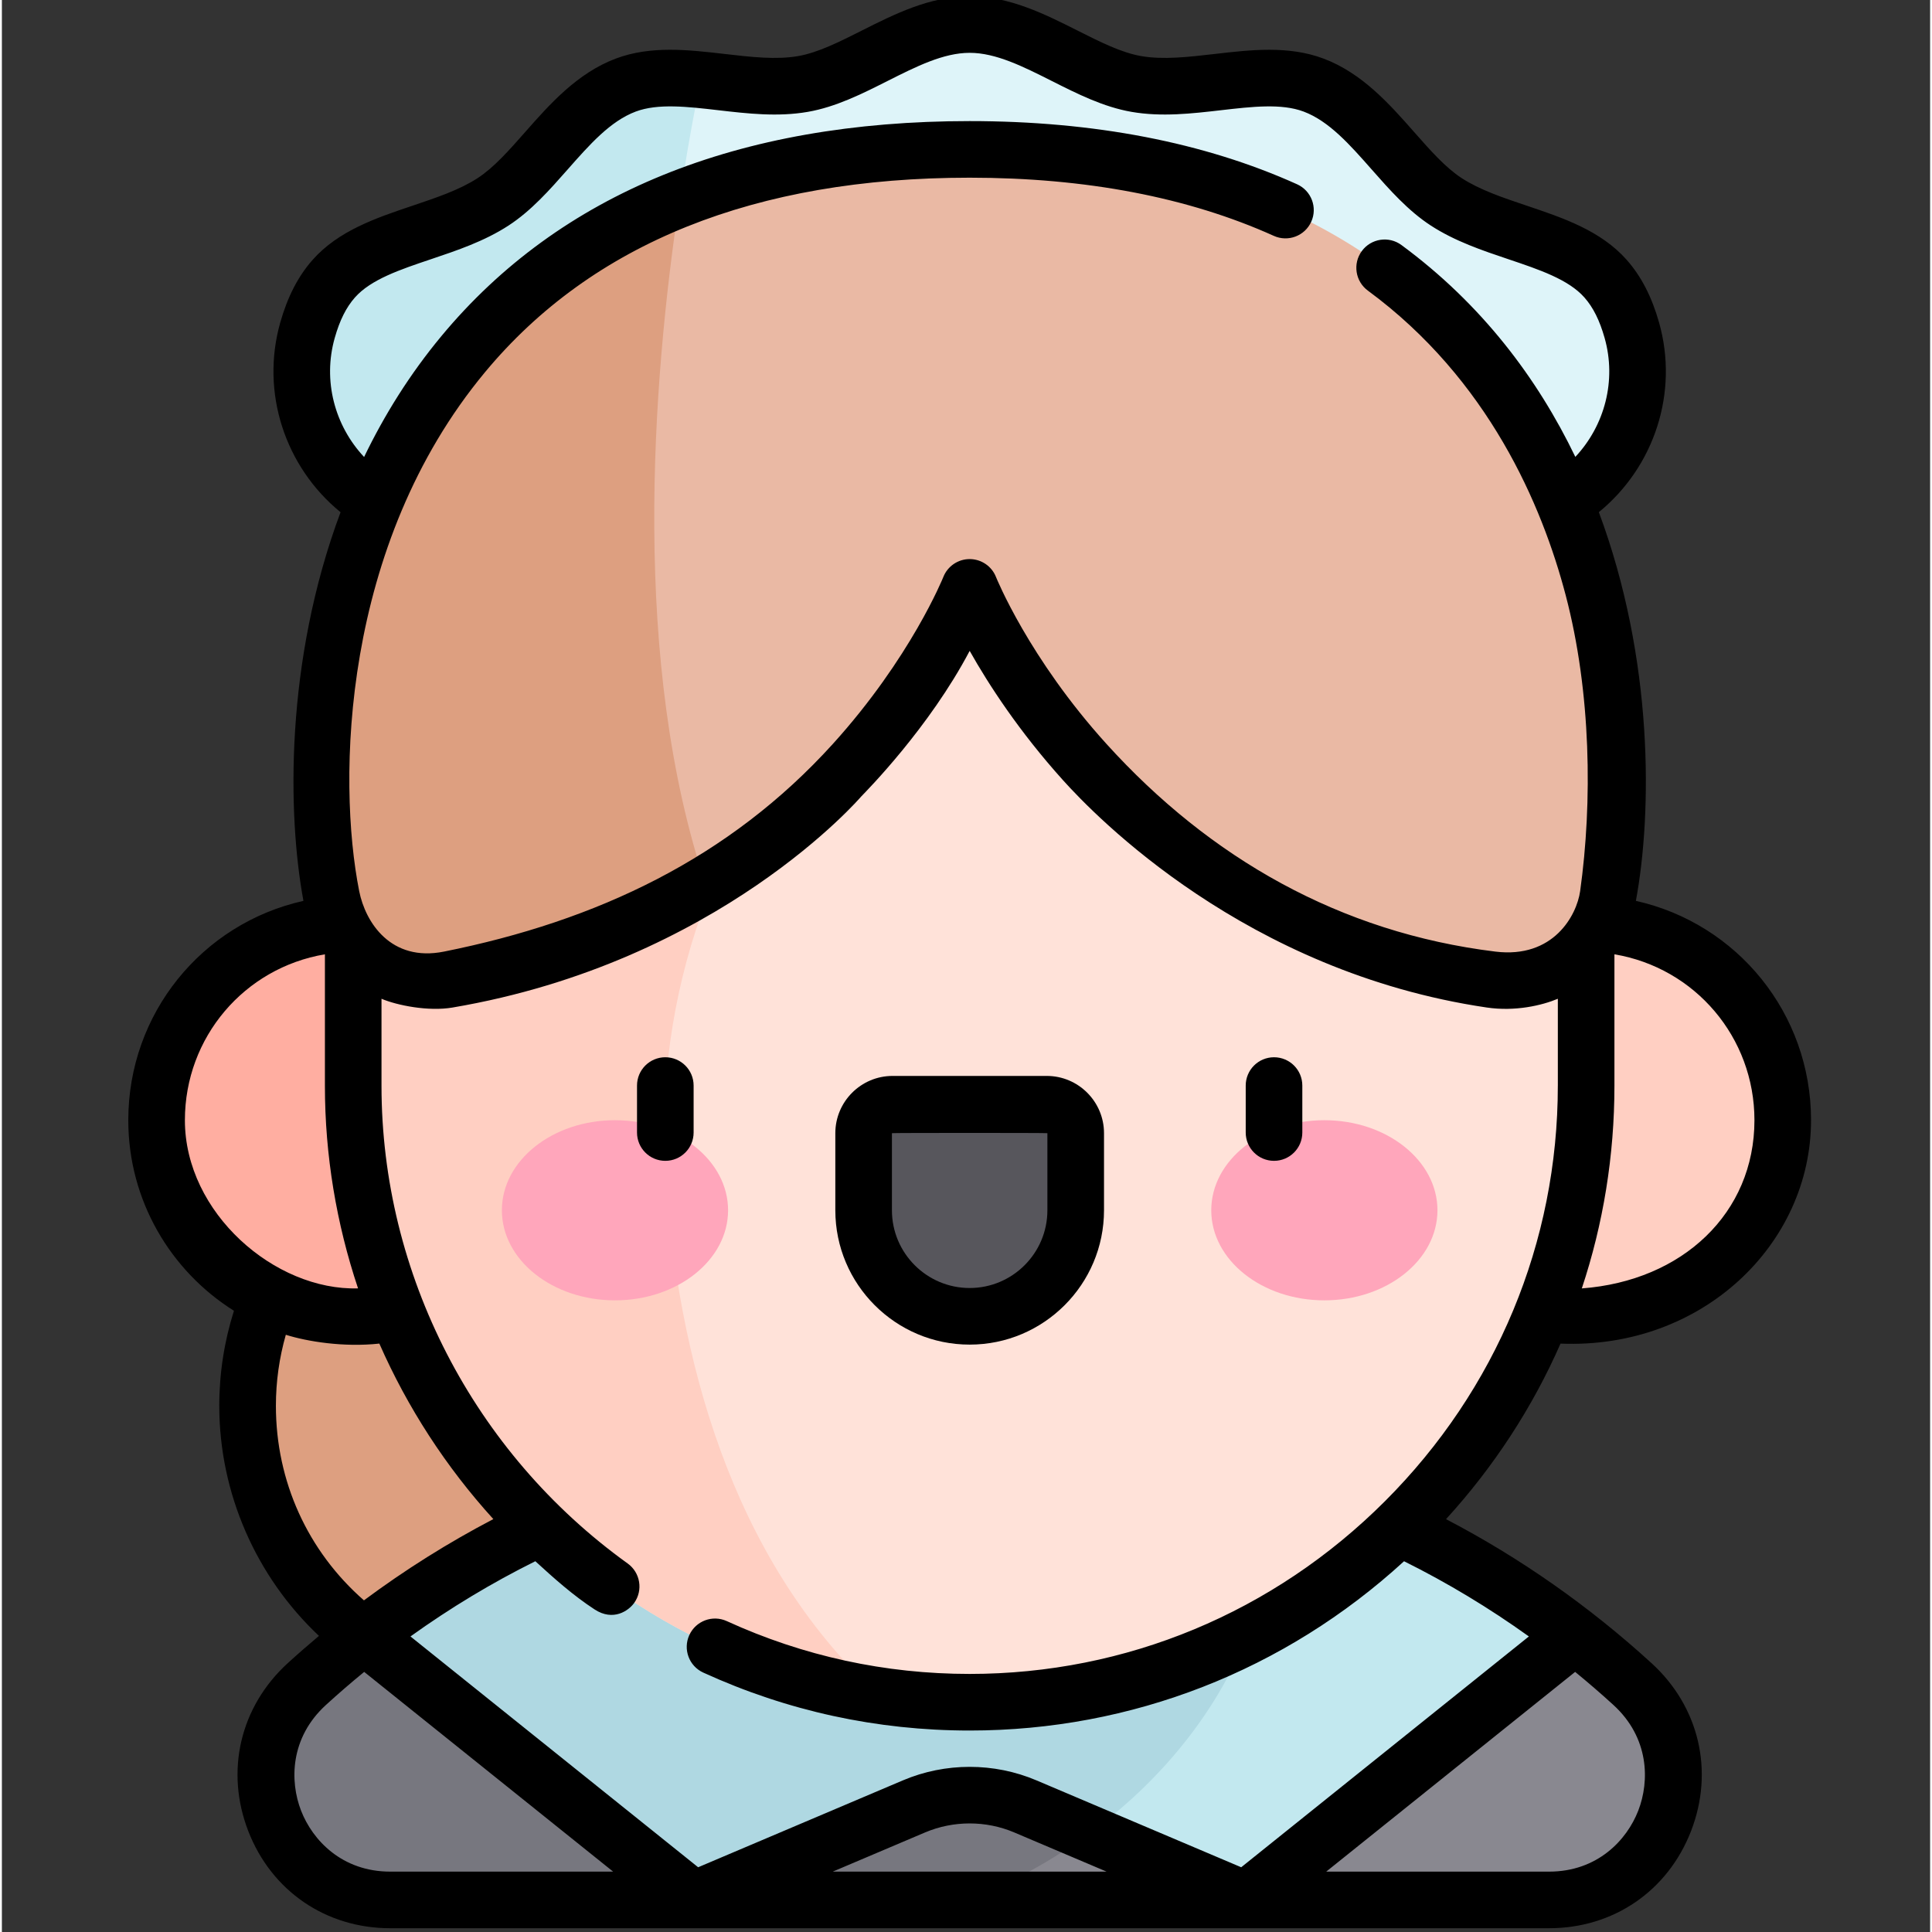 <svg height="511pt" viewBox="-33 1 511 512" width="511pt" xmlns="http://www.w3.org/2000/svg"><rect x="-33" y="1" width="511" height="512" fill="#333333" stroke="none"/><path d="m392.012 74.879c-9.625-10.91-29.008-11.797-42.234-20.387-12.234-7.945-20.477-25.434-35.176-30.949-13.734-5.148-31.547 2.383-46.938-.285-14.512-2.516-28.625-15.758-44.191-15.758s-29.684 13.242-44.195 15.758c-15.387 2.664-33.199-4.867-46.934.285-14.703 5.516-22.941 23.004-35.176 30.949-13.23 8.59-32.609 9.477-42.238 20.383-3.434 3.895-5.508 8.594-6.938 13.637-5.008 17.676 2.66 36.5 18.449 45.887l42.371 25.18h229.32l42.371-25.18c15.789-9.387 23.457-28.211 18.449-45.887-1.43-5.039-3.504-9.738-6.941-13.633zm0 0" fill="#def4f9"/><path d="m152.188 22.152c-7.035-.688-13.832-.863-19.844 1.391-14.703 5.516-22.941 23.004-35.176 30.949-13.23 8.59-32.609 9.477-42.238 20.383-3.434 3.895-5.508 8.594-6.938 13.637-5.008 17.676 2.66 36.5 18.449 45.887l42.371 25.18h31.586c-2.727-54.59 5.914-108.359 11.789-137.426zm0 0" fill="#c2e8ef"/><path d="m184.297 373.566c0 42.023-34.066 76.09-76.09 76.09-42.023 0-76.09-34.066-76.09-76.09 0-42.023 34.066-76.09 76.09-76.09 42.023 0 76.09 34.066 76.09 76.09zm0 0" fill="#dd9f80"/><path d="m69.914 504.5h307.117c30.055 0 44.289-36.938 22.094-57.203-35.242-32.184-92.129-65.973-175.652-65.973-83.523 0-140.414 33.789-175.656 65.973-22.191 20.266-7.957 57.203 22.098 57.203zm0 0" fill="#898890"/><path d="m296.629 434.699v-43.887c-21.691-5.922-46.008-9.488-73.156-9.488-83.523 0-140.414 33.789-175.652 65.973-22.195 20.266-7.961 57.203 22.094 57.203h153.559c59.035-24.297 73.156-69.801 73.156-69.801zm0 0" fill="#77777f"/><path d="m223.473 381.324c-72.43 0-124.824 25.402-160.445 53.141l87.289 70.035 58.398-24.781c9.43-4.004 20.086-4.004 29.516 0l58.398 24.781 87.293-70.035c-35.625-27.734-88.02-53.141-160.449-53.141zm0 0" fill="#c2e8ef"/><path d="m296.629 390.812c-21.688-5.922-46.016-9.488-73.156-9.488-72.43 0-124.824 25.402-160.445 53.141l87.289 70.035 58.398-24.781c9.43-4.004 20.086-4.004 29.516 0l16.922 7.18c32.688-23.883 41.477-52.199 41.477-52.199zm0 0" fill="#afd8e2"/><path d="m112.207 297.867c0 28.773-23.328 52.102-52.105 52.102-28.773 0-52.102-23.328-52.102-52.102 0-28.777 23.328-52.102 52.102-52.102 28.777 0 52.105 23.324 52.105 52.102zm0 0" fill="#ffaea1"/><path d="m438.945 297.867c0 28.773-23.328 52.102-52.105 52.102-28.773 0-52.102-23.328-52.102-52.102 0-28.777 23.328-52.102 52.102-52.102 28.777 0 52.105 23.324 52.105 52.102zm0 0" fill="#ffcfc2"/><path d="m223.473 452.109c-89.855 0-163.371-73.516-163.371-163.367v-84.785c0-89.852 73.516-163.367 163.371-163.367 89.852 0 163.367 73.516 163.367 163.367v84.785c0 89.852-73.516 163.367-163.367 163.367zm0 0" fill="#ffe2d9"/><path d="m223.473 40.59c-89.855 0-163.371 73.516-163.371 163.367v84.785c0 81.652 60.723 149.816 139.234 161.578-39.625-36.473-53.266-90.688-56.461-137.945-3.199-47.324 13.227-94.109 45.637-128.742 43.348-46.332 60.312-112.789 65.723-140.117-9.973-1.922-20.254-2.926-30.762-2.926zm0 0" fill="#ffcfc2"/><path d="m223.473 349.836c-15.52 0-28.102-12.582-28.102-28.098v-20.434c0-4.234 3.434-7.668 7.672-7.668h40.859c4.238 0 7.672 3.434 7.672 7.668v20.434c-.004 15.516-12.582 28.098-28.102 28.098zm0 0" fill="#57565c"/><path d="m159.449 321.734c0-13.18-13.418-23.867-29.973-23.867-16.555 0-29.973 10.688-29.973 23.867 0 13.184 13.418 23.871 29.973 23.871 16.555 0 29.973-10.688 29.973-23.871zm0 0" fill="#ffa6bb"/><path d="m347.441 321.734c0-13.18-13.422-23.867-29.973-23.867-16.555 0-29.973 10.688-29.973 23.867 0 13.184 13.418 23.871 29.973 23.871 16.551 0 29.973-10.688 29.973-23.871zm0 0" fill="#ffa6bb"/><path d="m223.473 40.59c-163.344 0-179.926 140.246-169.152 197.945 2.707 14.492 16.391 24.281 30.969 22.062 103.492-15.754 138.184-103.938 138.184-103.938s34.691 88.184 138.184 103.938c14.578 2.219 28.258-7.57 30.965-22.062 10.777-57.699-5.809-197.945-169.148-197.945zm0 0" fill="#eab9a4"/><path d="m146.617 53.781c-91.715 36.254-101.062 137.82-92.297 184.754 2.707 14.492 16.391 24.281 30.965 22.062 27.402-4.172 49.977-13.418 68.367-24.762-19.898-59.027-14.453-132.879-7.035-182.055zm0 0" fill="#dd9f80"/><path d="m304.129 308.633c4.145 0 7.5-3.359 7.5-7.5v-12.449c0-4.145-3.355-7.5-7.5-7.5-4.145 0-7.5 3.355-7.5 7.5v12.449c0 4.141 3.355 7.5 7.5 7.5zm0 0"/><path d="m150.316 288.684c0-4.145-3.359-7.5-7.5-7.5-4.145 0-7.5 3.355-7.5 7.5v12.449c0 4.145 3.355 7.5 7.5 7.5 4.141 0 7.5-3.355 7.5-7.5zm0 0"/><path d="m223.473 357.336c19.629 0 35.598-15.969 35.602-35.602v-20.43c0-8.363-6.809-15.172-15.172-15.172h-40.859c-8.363 0-15.172 6.809-15.172 15.172v20.43c0 19.633 15.973 35.602 35.602 35.602zm-20.602-56.031c0-.094 41.199-.094 41.199 0v20.434c0 11.355-9.238 20.598-20.598 20.598s-20.602-9.238-20.602-20.598zm0 0"/><path d="m446.445 297.867c0-28.27-19.512-52.105-46.418-58.129 4.344-23.453 4.746-63.934-9.816-103.012 14.695-11.988 21.215-31.711 15.957-50.258-1.934-6.824-4.727-12.238-8.531-16.555-6.879-7.793-16.883-11.16-26.559-14.414-6.383-2.145-12.41-4.176-17.219-7.297-4.297-2.793-8.32-7.359-12.586-12.199-6.461-7.328-13.781-15.633-24.035-19.48-9.277-3.48-19.238-2.332-28.871-1.215-6.988.805-13.59 1.566-19.422.559-5.27-.91-10.938-3.766-16.938-6.789-8.445-4.258-18.02-9.078-28.535-9.078-10.52 0-20.09 4.82-28.535 9.078-6 3.02-11.668 5.875-16.938 6.789-5.832 1.008-12.434.246-19.422-.562-9.637-1.113-19.594-2.266-28.871 1.215-10.254 3.852-17.574 12.156-24.035 19.484-4.266 4.84-8.293 9.406-12.59 12.199-4.809 3.121-10.836 5.148-17.215 7.297-9.676 3.254-19.684 6.621-26.562 14.414-3.805 4.312-6.594 9.73-8.531 16.555-5.258 18.555 1.27 38.285 15.98 50.273-14.773 39.535-14.066 80.168-9.836 102.996-26.906 6.023-46.418 29.859-46.418 58.129 0 21.262 11.199 39.949 28 50.5-2.566 8.117-3.887 16.562-3.887 25.199 0 23.102 9.734 45.262 26.418 60.961-2.801 2.352-5.562 4.754-8.273 7.23-12.625 11.531-16.633 28.586-10.457 44.508 6.156 15.875 20.57 25.734 37.613 25.734h307.113c17.043 0 31.457-9.859 37.613-25.734 6.176-15.922 2.168-32.977-10.457-44.508-16.559-15.117-34.844-27.93-54.465-38.168 12.742-13.961 22.93-29.656 30.34-46.52 37.516 1.535 66.387-26.34 66.387-59.203zm-52.105-9.125v-34.84c21.348 3.582 37.105 21.984 37.105 43.965 0 24.594-19.027 42.578-45.746 44.574 5.688-17.113 8.641-35.191 8.641-53.699zm-378.84 9.125c0-21.98 15.758-40.383 37.105-43.965v34.84c0 18.434 3.043 36.543 8.781 53.691-21.992.648-45.887-19.973-45.887-44.566zm24.117 75.699c0-6.441.891-12.746 2.629-18.836 5.641 1.777 15.32 3.363 24.785 2.332 7.453 16.949 17.641 32.684 30.211 46.516-11.957 6.242-23.414 13.445-34.293 21.531-14.895-13.027-23.332-31.516-23.332-51.543zm30.297 123.434c-12.801 0-20.598-8.348-23.629-16.16-3.043-7.848-2.914-19.328 6.59-28.008 3.309-3.02 6.688-5.941 10.137-8.762l65.973 52.93zm117.273 0 24.453-10.379c7.52-3.191 16.145-3.191 23.66 0l24.457 10.379zm206.883-44.168c9.5 8.68 9.633 20.16 6.586 28.008-3.027 7.812-10.828 16.16-23.625 16.16h-59.07l65.969-52.93c3.449 2.82 6.832 5.742 10.141 8.762zm-14.73-164.09c0 41.453-16.262 80.543-45.793 110.074-29.527 29.531-68.621 45.793-110.074 45.793-22.398 0-44.055-4.707-64.363-13.996-3.77-1.727-8.219-.062-9.938 3.703-1.723 3.766-.066 8.215 3.699 9.938 22.281 10.188 46.035 15.355 70.602 15.355 42.898 0 83.48-15.879 115.113-44.863 11.523 5.727 22.578 12.398 33.082 19.93l-76.234 61.168-54.273-23.031c-11.238-4.77-24.137-4.77-35.375 0l-54.27 23.031-76.238-61.168c10.504-7.535 21.562-14.203 33.09-19.934 4.953 4.539 10.023 9.066 15.715 12.781 4.949 3.227 9.004.328 10.469-1.711 2.418-3.363 1.652-8.047-1.711-10.469-40.848-29.383-65.238-76.711-65.238-126.605v-23.051c4.18 1.766 12.441 3.406 18.812 2.324 70.754-12.016 108.305-55.918 108.305-55.918 1.41-1.473 18.004-18.207 28.754-38.602 5.066 8.984 13.086 21.328 24.707 34.242 8.645 9.609 48.449 50.855 112.348 60.273 7.523 1.109 14.637-.559 18.816-2.32v23.055zm-16.555-35.559c-41.113-5.043-75.621-24.75-103.055-55.035-20.625-22.77-29.199-44.031-29.281-44.234-1.125-2.863-3.891-4.746-6.969-4.75-.004 0-.008 0-.012 0-3.074 0-5.84 1.883-6.973 4.738-.086.215-8.66 21.477-29.281 44.246-27.434 30.285-62.445 46.898-103.059 55.035-14.066 2.816-20.82-7.73-22.465-16.023-5.844-29.469-4.699-91.727 33.336-137.52 28.406-34.207 71.621-51.551 128.441-51.551 30.809 0 57.93 5.188 80.609 15.418 3.781 1.703 8.219.023 9.922-3.754 1.703-3.773.023-8.215-3.754-9.918-24.633-11.113-53.832-16.746-86.777-16.746-61.492 0-108.586 19.164-139.98 56.965-8.398 10.113-15.137 20.941-20.496 32.051-7.816-8.316-10.988-20.254-7.785-31.547 1.324-4.684 3.027-8.09 5.348-10.719 4.223-4.781 11.93-7.379 20.094-10.125 6.984-2.348 14.207-4.777 20.605-8.934 6.02-3.91 10.926-9.477 15.672-14.859 5.812-6.594 11.305-12.824 18.051-15.355 5.883-2.207 13.652-1.309 21.879-.359 7.738.898 15.742 1.82 23.703.441 7.469-1.293 14.41-4.793 21.125-8.176 7.629-3.844 14.836-7.473 21.789-7.473s14.156 3.629 21.785 7.473c6.715 3.383 13.66 6.883 21.129 8.176 7.961 1.379 15.965.453 23.703-.441 8.227-.949 15.996-1.848 21.879.359 6.746 2.531 12.238 8.762 18.051 15.355 4.746 5.383 9.652 10.949 15.672 14.859 6.398 4.156 13.621 6.586 20.605 8.934 8.16 2.746 15.871 5.344 20.094 10.125 2.32 2.629 4.02 6.035 5.348 10.719 3.195 11.277.035 23.203-7.758 31.52-10.004-20.773-24.785-40.461-46.09-56.148-3.336-2.453-8.031-1.742-10.488 1.594-2.453 3.336-1.742 8.031 1.594 10.488 31.988 23.543 46.168 56.898 52.43 80.738 6.762 25.73 7.113 54.863 3.828 78.406-.895 6.395-7.055 17.918-22.469 16.027zm0 0"/></svg>